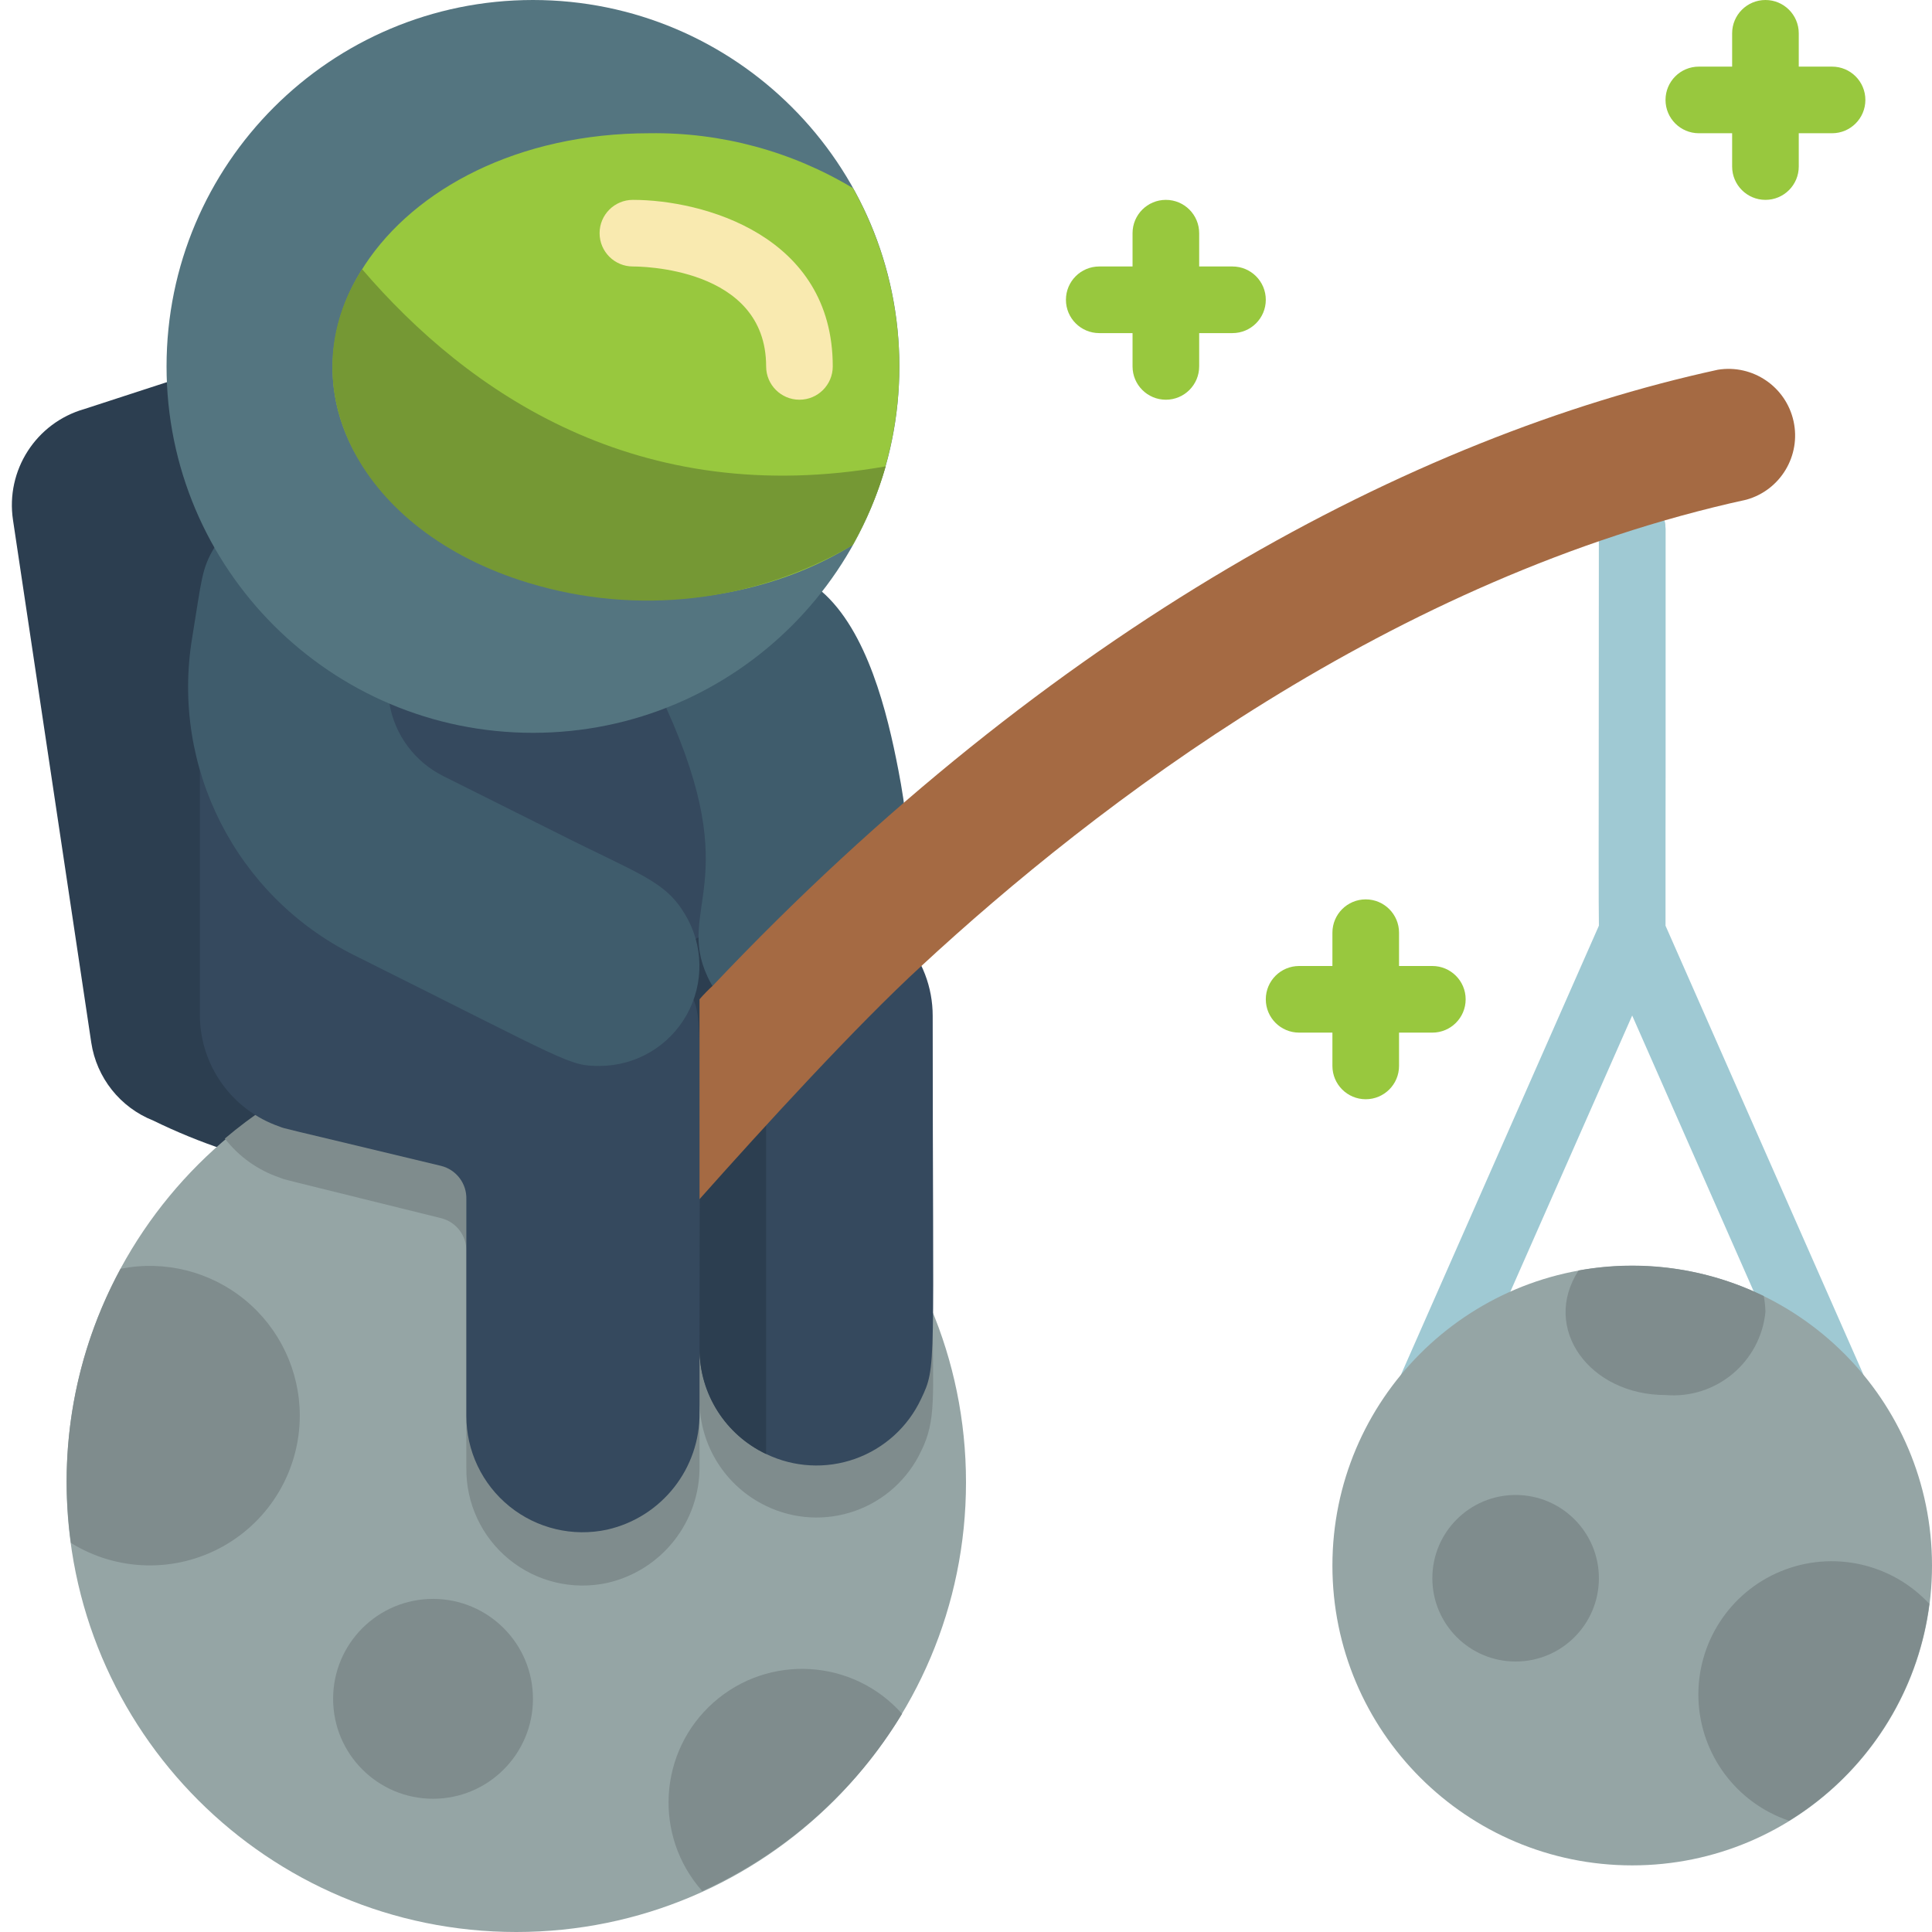 <svg width="200" height="200" viewBox="0 0 200 200" fill="none" xmlns="http://www.w3.org/2000/svg">
<g clip-path="url(#clip0)">
<path d="M148.276 146.966C147.111 146.97 146.022 146.385 145.382 145.411C144.742 144.437 144.637 143.206 145.103 142.138L165.517 95.828V54.759C165.517 52.854 167.061 51.31 168.966 51.31C170.87 51.31 172.414 52.854 172.414 54.759C172.414 100.207 172.414 96.966 172.138 97.931L151.448 144.828C150.919 146.115 149.668 146.959 148.276 146.966V146.966Z" fill="#9FC9D3"/>
<path d="M189.655 146.966C188.28 146.97 187.033 146.157 186.483 144.897L165.793 97.931C165.379 97 165.517 100.586 165.517 54.759C165.517 52.854 167.061 51.31 168.966 51.31C170.87 51.31 172.414 52.854 172.414 54.759V95.828L192.828 142.138C193.294 143.206 193.189 144.437 192.549 145.411C191.909 146.385 190.82 146.97 189.655 146.966V146.966Z" fill="#9FC9D3"/>
<path d="M15.862 116C12.441 114.643 9.999 111.57 9.448 107.931L1.345 53.828C0.572 48.69 3.73 43.776 8.724 42.345L32.862 34.483L31.035 121.069C25.776 120.056 20.674 118.352 15.862 116Z" fill="#2C3E50"/>
<path d="M53.448 200C79.158 200 100 179.158 100 153.448C100 127.738 79.158 106.897 53.448 106.897C27.738 106.897 6.897 127.738 6.897 153.448C6.897 179.158 27.738 200 53.448 200Z" fill="#95A5A5"/>
<path d="M96.552 135.862C96.552 144.448 96.966 147 95.345 150.241C93.98 153.128 91.518 155.35 88.507 156.412C85.495 157.474 82.184 157.289 79.31 155.897C75.124 153.892 72.447 149.676 72.414 145.034V151.724C72.493 157.517 68.511 162.577 62.862 163.862C59.276 164.641 55.53 163.74 52.69 161.417C49.849 159.093 48.224 155.601 48.276 151.931V129.552C48.323 127.929 47.232 126.492 45.655 126.103C27.965 121.724 29.655 122.172 28.931 121.897C26.691 121.135 24.725 119.732 23.276 117.862C34.67 108.206 50.003 104.599 64.507 108.162C79.012 111.725 90.928 122.026 96.552 135.862V135.862Z" fill="#7F8C8D"/>
<path d="M44.828 186.207C50.541 186.207 55.172 181.575 55.172 175.862C55.172 170.149 50.541 165.517 44.828 165.517C39.114 165.517 34.483 170.149 34.483 175.862C34.483 181.575 39.114 186.207 44.828 186.207Z" fill="#7F8C8D"/>
<path d="M96.552 105.172C96.552 141.828 97 141.379 95.345 144.828C93.987 147.721 91.527 149.95 88.515 151.019C85.503 152.088 82.189 151.907 79.31 150.517C75.124 148.513 72.447 144.297 72.414 139.655V146.207C72.493 152 68.511 157.06 62.862 158.345C59.3 159.118 55.579 158.234 52.744 155.942C49.909 153.65 48.266 150.197 48.276 146.552V124.138C48.323 122.515 47.232 121.079 45.655 120.69C28.172 116.483 29.655 116.897 28.931 116.621C24.029 114.926 20.726 110.325 20.69 105.138V67.448L75.103 63.586L93.483 97.138C95.463 99.345 96.557 102.207 96.552 105.172Z" fill="#35495E"/>
<path d="M79.31 106.897V150.517C75.101 148.539 72.413 144.306 72.414 139.655C72.414 103.345 72.862 105.172 71.138 102.379C70.257 101.33 70.081 99.859 70.689 98.632C71.297 97.404 72.574 96.653 73.942 96.718C75.311 96.783 76.511 97.651 77 98.931C78.482 101.326 79.281 104.08 79.31 106.897V106.897Z" fill="#2C3E50"/>
<path d="M68.966 73.276C77.172 91.379 69.931 93.966 73.241 101.103C77.552 110.552 99.172 111.448 93 79.724C91.862 73.793 89.793 65.276 85 61.172L68.966 73.276Z" fill="#3F5C6C"/>
<path d="M72.414 124.138C79.069 116.655 88.724 106.103 95.379 100C113.483 83.241 144.207 59.724 180.793 51.724C184.316 50.737 186.455 47.171 185.667 43.598C184.879 40.026 181.439 37.69 177.828 38.276C146.207 45.172 108.862 64.966 73.793 102.034C73.305 102.478 72.845 102.95 72.414 103.448V124.138Z" fill="#A56A43"/>
<path d="M168.966 193.103C186.105 193.103 200 179.209 200 162.069C200 144.929 186.105 131.034 168.966 131.034C151.826 131.034 137.931 144.929 137.931 162.069C137.931 179.209 151.826 193.103 168.966 193.103Z" fill="#95A5A5"/>
<path d="M156.897 172C161.658 172 165.517 168.14 165.517 163.379C165.517 158.618 161.658 154.759 156.897 154.759C152.135 154.759 148.276 158.618 148.276 163.379C148.276 168.14 152.135 172 156.897 172Z" fill="#7F8C8D"/>
<path d="M120.69 41.379C118.785 41.379 117.241 39.836 117.241 37.931V24.138C117.241 22.233 118.785 20.69 120.69 20.69C122.594 20.69 124.138 22.233 124.138 24.138V37.931C124.138 39.836 122.594 41.379 120.69 41.379Z" fill="#98C83E"/>
<path d="M127.586 34.483H113.793C111.889 34.483 110.345 32.939 110.345 31.035C110.345 29.13 111.889 27.586 113.793 27.586H127.586C129.491 27.586 131.035 29.13 131.035 31.035C131.035 32.939 129.491 34.483 127.586 34.483Z" fill="#98C83E"/>
<path d="M141.379 113.793C139.475 113.793 137.931 112.249 137.931 110.345V96.552C137.931 94.647 139.475 93.103 141.379 93.103C143.284 93.103 144.828 94.647 144.828 96.552V110.345C144.828 112.249 143.284 113.793 141.379 113.793Z" fill="#98C83E"/>
<path d="M148.276 106.897H134.483C132.578 106.897 131.035 105.353 131.035 103.448C131.035 101.544 132.578 100 134.483 100H148.276C150.18 100 151.724 101.544 151.724 103.448C151.724 105.353 150.18 106.897 148.276 106.897Z" fill="#98C83E"/>
<path d="M182.759 20.69C180.854 20.69 179.31 19.146 179.31 17.241V3.448C179.31 1.544 180.854 0 182.759 0C184.663 0 186.207 1.544 186.207 3.448V17.241C186.207 19.146 184.663 20.69 182.759 20.69Z" fill="#98C83E"/>
<path d="M189.655 13.793H175.862C173.958 13.793 172.414 12.249 172.414 10.345C172.414 8.44 173.958 6.897 175.862 6.897H189.655C191.56 6.897 193.103 8.44 193.103 10.345C193.103 12.249 191.56 13.793 189.655 13.793Z" fill="#98C83E"/>
<path d="M93.379 177.414C88.493 185.478 81.28 191.873 72.69 195.759C67.624 190.045 68.149 181.307 73.862 176.241C79.575 171.176 88.314 171.701 93.379 177.414Z" fill="#7F8C8D"/>
<path d="M31.035 146.552C31.028 152.178 27.976 157.361 23.058 160.095C18.14 162.829 12.128 162.688 7.345 159.724C5.976 149.958 7.777 140.011 12.483 131.345C17.038 130.436 21.762 131.617 25.354 134.562C28.947 137.507 31.031 141.906 31.035 146.552V146.552Z" fill="#7F8C8D"/>
<path d="M22.207 56.655C20.862 58.897 20.897 59.897 19.897 66C17.654 79.437 24.438 92.766 36.621 98.862C59.035 110.034 58.862 110.345 62.069 110.345C65.806 110.342 69.251 108.323 71.081 105.064C72.91 101.805 72.84 97.813 70.897 94.621C68.828 91.172 66.241 90.552 57.69 86.241L45.897 80.345C42.942 78.874 40.867 76.081 40.31 72.828L22.207 56.655Z" fill="#3F5C6C"/>
<path d="M17.241 37.931C17.241 58.88 34.224 75.862 55.172 75.862C76.121 75.862 93.103 58.88 93.103 37.931C93.103 16.982 76.121 0 55.172 0C34.224 0 17.241 16.982 17.241 37.931Z" fill="#547580"/>
<path d="M88.31 56.379C74.103 65.276 52.69 63.517 41.379 52.759C24.69 37 39.931 13.793 67.241 13.793C74.658 13.687 81.956 15.658 88.31 19.483C94.695 30.953 94.695 44.909 88.31 56.379Z" fill="#98C83E"/>
<path d="M82.759 41.379C80.854 41.379 79.31 39.836 79.31 37.931C79.31 27.586 66.069 27.586 65.517 27.586C63.613 27.586 62.069 26.042 62.069 24.138C62.069 22.233 63.613 20.69 65.517 20.69C72.69 20.69 86.207 24.31 86.207 37.931C86.207 39.836 84.663 41.379 82.759 41.379Z" fill="#F9EAB0"/>
<path d="M91.69 48.276C90.871 51.128 89.713 53.872 88.241 56.448C78.097 62.351 65.952 63.763 54.724 60.345C37.172 55.035 29.69 40 37.483 27.862C48.448 40.655 66.034 52.793 91.69 48.276Z" fill="#759834"/>
<path d="M199.724 166.034C198.521 175.325 193.186 183.575 185.207 188.483C179.751 186.646 176.01 181.614 175.822 175.861C175.634 170.107 179.039 164.842 184.363 162.654C189.687 160.465 195.811 161.813 199.724 166.034Z" fill="#7F8C8D"/>
<path d="M182.759 135.793C182.249 141.013 177.64 144.854 172.414 144.414C164.552 144.414 159.517 137.517 163.414 131.517C169.924 130.336 176.642 131.266 182.586 134.172C182.686 134.707 182.744 135.249 182.759 135.793Z" fill="#7F8C8D"/>
</g>
<defs>
<clipPath id="clip0">
<rect width="200" height="200" fill="white"/>
</clipPath>
</defs>
</svg>
